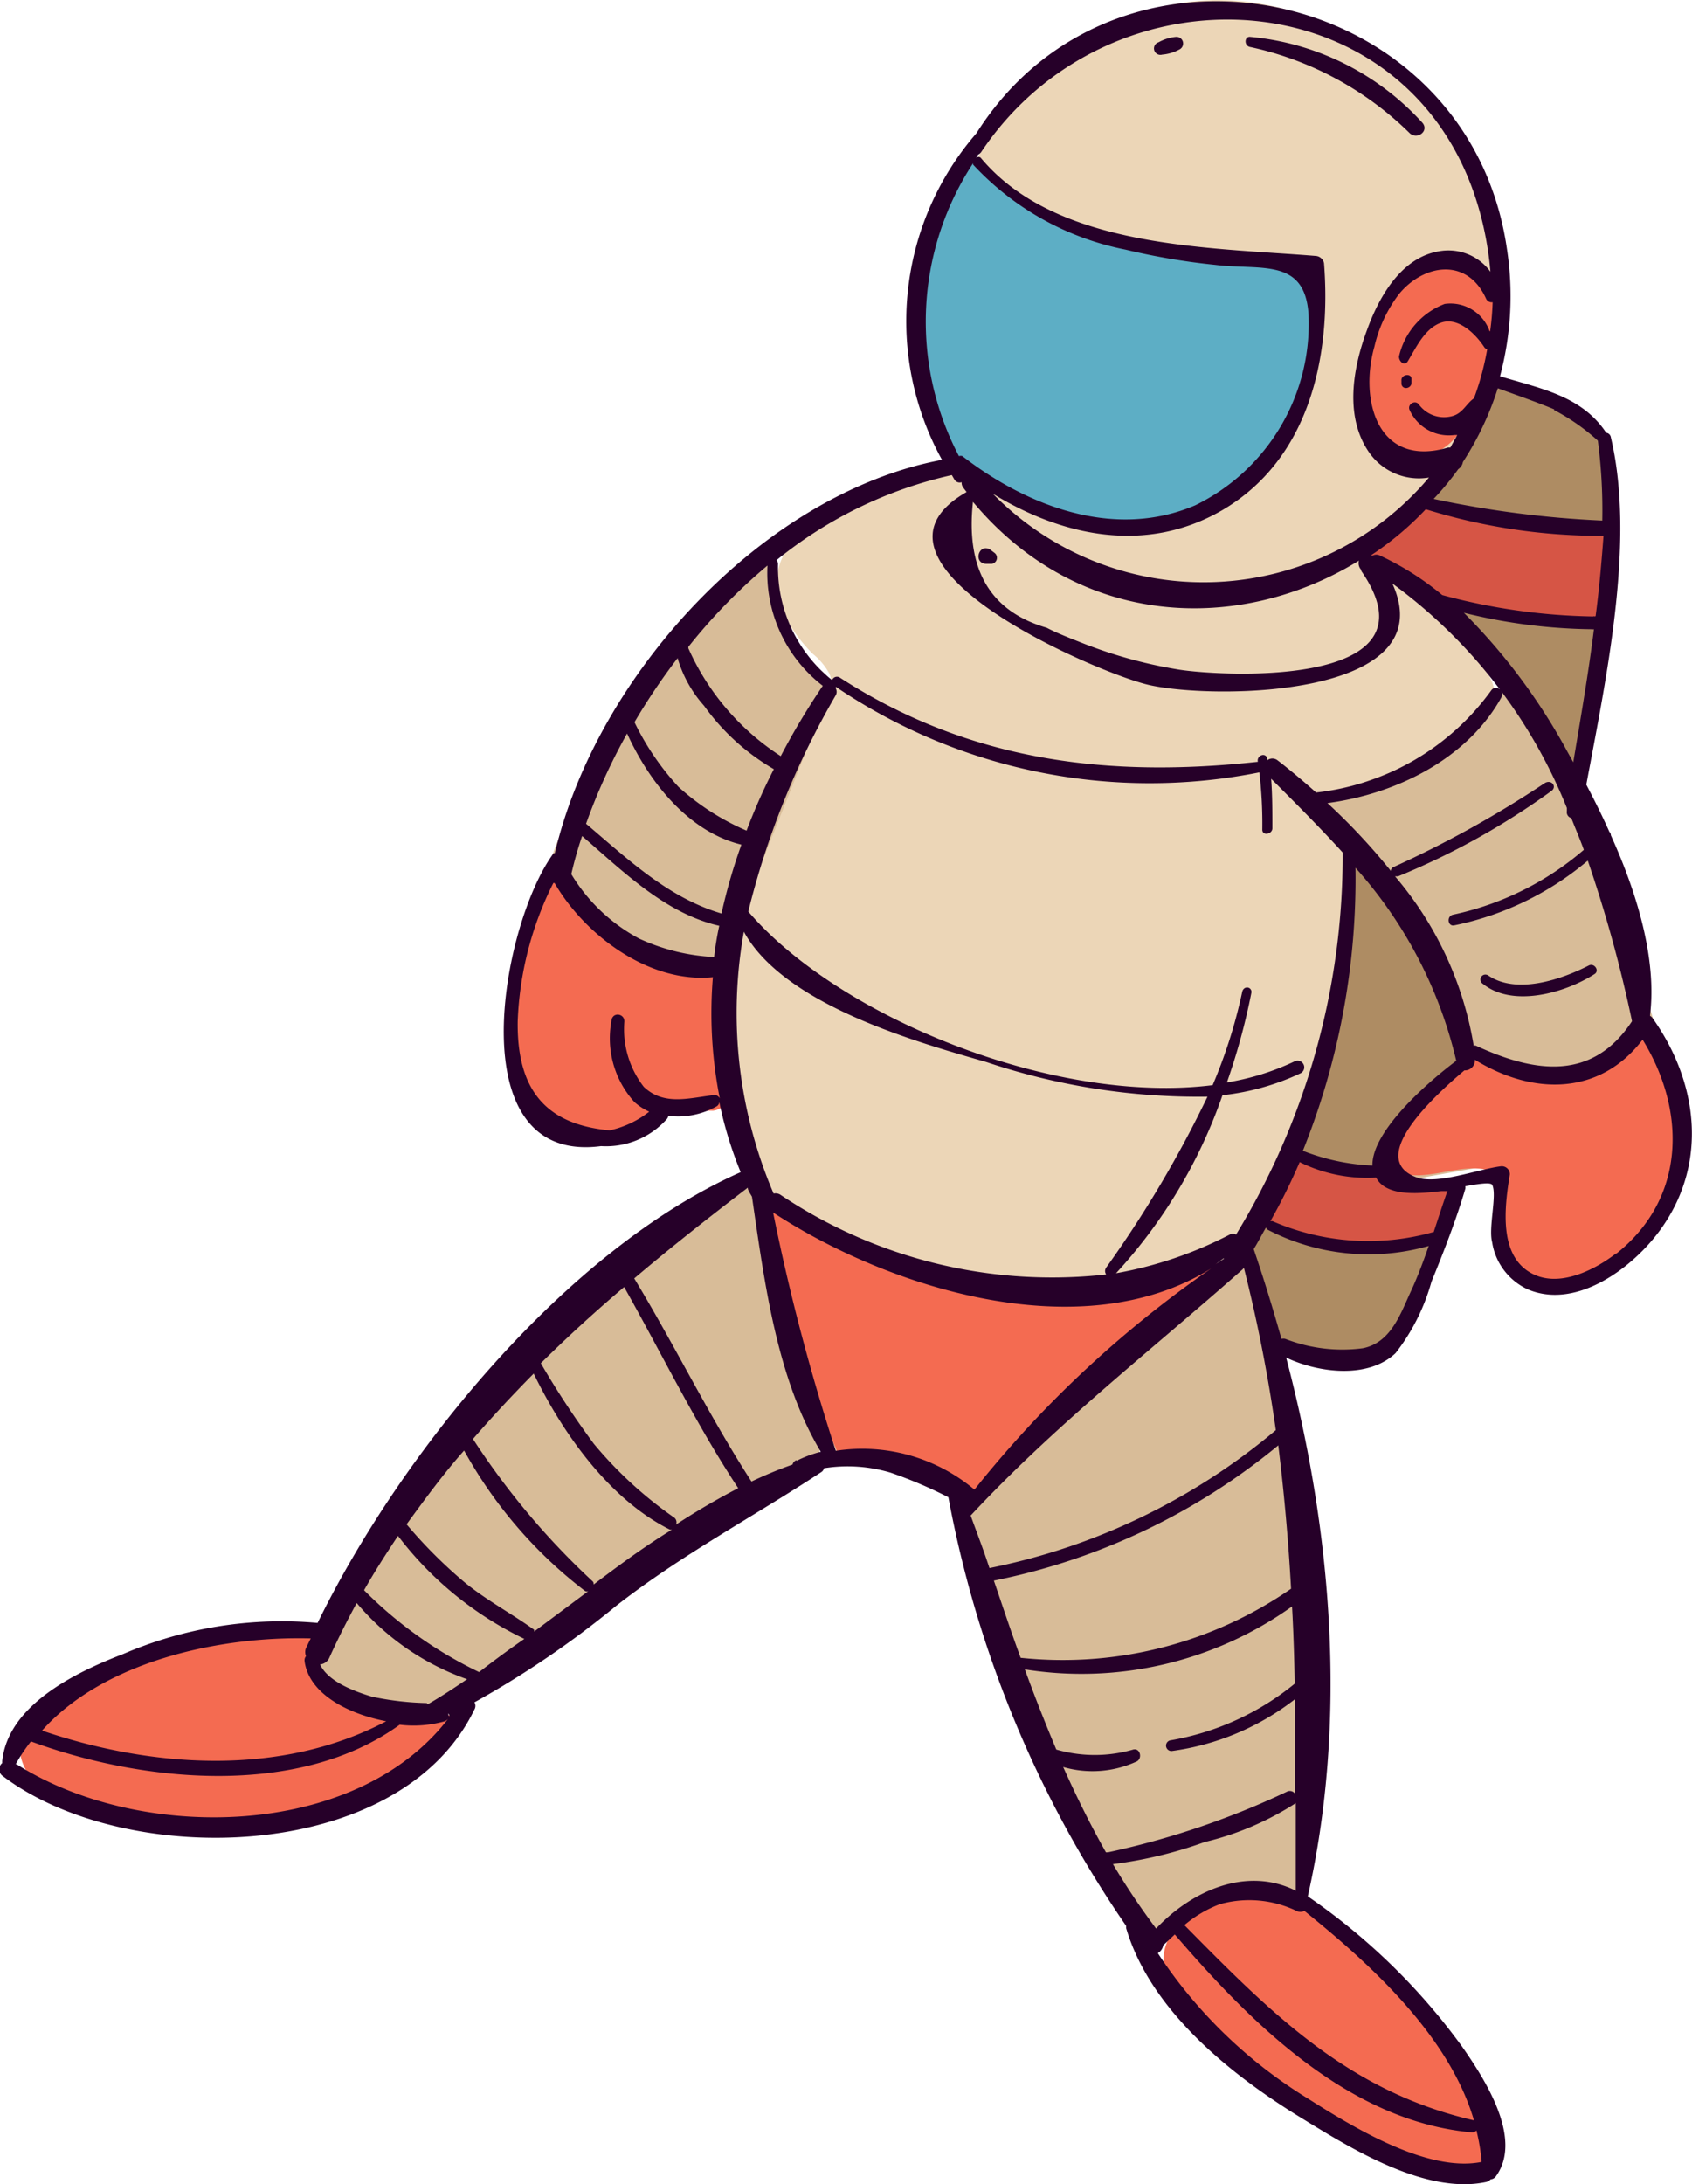 <svg xmlns="http://www.w3.org/2000/svg" viewBox="0 0 68.83 88.83"><defs><style>.cls-1{fill:#ecd6b7;}.cls-2{fill:#f46b51;}.cls-3{fill:#d8bc98;}.cls-4{fill:#5daec5;}.cls-5{fill:#ae8c63;}.cls-6{fill:#d65545;}.cls-7{fill:#260029;}</style></defs><g id="Layer_2" data-name="Layer 2"><g id="_"><path class="cls-1" d="M30,43.06C29.5,38.29,29.72,33,32.89,29.4c.51-.58,1.14-1.31.85-2a2.7,2.7,0,0,0-.69-.82c-1.33-1.36-2-3-.89-4.46s4.39-3,6.25-3.33C36.68,12.89,38.47,6,43.31,2.3A11.63,11.63,0,0,1,46.52.51c4.2-1.48,9.18.4,11.8,4a13.8,13.8,0,0,1,1.44,12.75,9.29,9.29,0,0,1-4,5.13,34.05,34.05,0,0,1,4.56,4.74,1.88,1.88,0,0,1,.48,1,1.75,1.75,0,0,1-.58,1.14,12.75,12.75,0,0,1-6.24,3.69c1.54.6,1.09,3.61.81,5.23-.92,5.18-1.54,9.77-5,13.77-3,3.51-7.45,5.48-10.58,8.86.2-.21-2.81-1.84-5-1.33-1.2-.75-1.5-3.13-1.88-4.42A64.4,64.4,0,0,1,30,43.06Z"/><path class="cls-2" d="M50.76,76.75a5,5,0,0,1,2.92.9c3.35,2,5.54,5.54,7.18,9.1.21.45.37,1.07,0,1.36a.92.92,0,0,1-.44.15c-2.14.34-4.19-.86-6-2a26.8,26.8,0,0,1-6-4.78c-.89-1-1.42-1.52-.85-2.72A4.7,4.7,0,0,1,50.76,76.75Z"/><path class="cls-2" d="M6.87,67.19c2-.82,4.2-1.64,6.11-.74a1.58,1.58,0,0,0,.06,2,2.58,2.58,0,0,0,1,.63,9.51,9.51,0,0,0,4.6.64,5.24,5.24,0,0,1-2.93,2.91c-1.3.57-2.07,1.31-3.47,1.51-2.73.39-8.41.81-10.63-1.43C-1.41,69.59,5,68,6.87,67.19Z"/><path class="cls-3" d="M28.49,48.78a4,4,0,0,1,2.18-1q1.48,5.34,2.64,10.79a1.39,1.39,0,0,1,0,.64,1.34,1.34,0,0,1-.66.67c-3.43,2-7.17,3.56-10.21,6.12-1.48,1.23-2.81,2.72-4.59,3.43s-5.33.23-4.87-2.39c.39-2.26,2.66-4.83,4-6.64A54.11,54.11,0,0,1,28.49,48.78Z"/><path class="cls-3" d="M50.49,50.73a2.78,2.78,0,0,1,.68,1.48c1.88,8.24,3.11,16.77,2,25.16a9.07,9.07,0,0,0-2.86-.47,3.12,3.12,0,0,0-2.5,1.28c-.25.38-.54.92-1,.81-.23-.06-.37-.29-.48-.5-1.83-3.33-3.56-6.72-5.2-10.14a24.33,24.33,0,0,1-1.94-5.07c-.49-2.2.42-2.53,2-4Z"/><path class="cls-3" d="M29.27,39.4l3.66-9.2c.28-.7.91-1.55.86-2.3s-1-.72-1.25-1.37c-.55-1.33-1.28-2.63-1.19-4.07A27.81,27.81,0,0,0,21.09,40.28,7.86,7.86,0,0,0,21,42.65a4.76,4.76,0,0,0,3.55,3.94c.41.1,1.09-.67,1.49-.83.86-.35,1.05-.73,2-.77.52,0,.88.13,1.27-.23.16-.16.47-.21.48-.44a15.56,15.56,0,0,0-.47-3.44,3.53,3.53,0,0,1,.84-3.22Z"/><path class="cls-3" d="M58.2,38.74c.94,1.64,1.62,3.84.45,5.33-.51.65-1.29,1-1.79,1.69s-.51,1.82.27,2.1a1.83,1.83,0,0,0,.9,0l1.91-.34a1.31,1.31,0,0,1,.76,0c.76.33.33,1.44.25,2.26-.17,1.57,1.62,2.82,3.19,2.61s2.57-1.4,3.44-2.73a6.37,6.37,0,0,0,.75-2.58,4.49,4.49,0,0,0,0-2c-1.78-6.09-3.61-12.27-7-17.67.3.49-2.43,2.73-2.79,3-1.26.91-2.62,1.13-3.94,1.79-1.55.77-.58,1.41.46,2.5A21.36,21.36,0,0,1,58.2,38.74Z"/><path class="cls-4" d="M44.8,21.28a8,8,0,0,0,8.62-9.56,1.43,1.43,0,0,0-.18-.5,1.27,1.27,0,0,0-.7-.42,17,17,0,0,0-3.27-.49A32.37,32.37,0,0,1,45,9.43a15.7,15.7,0,0,1-2.6-.82,7.86,7.86,0,0,1-3-2.45A17.33,17.33,0,0,0,37.6,15.7a4.43,4.43,0,0,0,1.95,3.62A13.13,13.13,0,0,0,44.8,21.28Z"/><path class="cls-2" d="M59,10.63a1.66,1.66,0,0,0-.83,0,2.08,2.08,0,0,0-.82.59,7.84,7.84,0,0,0-1.8,3.17,4.29,4.29,0,0,0,0,2.72,2.27,2.27,0,0,0,2.1,1.51,2.39,2.39,0,0,0,1.69-1,7.56,7.56,0,0,0,.94-1.75c.2-.48.41-1,.61-1.45C61.59,12.77,61,11,59,10.63Z"/><path class="cls-2" d="M66.77,42.12A6.61,6.61,0,0,1,66,51.5a4.16,4.16,0,0,1-2.45,1,2.39,2.39,0,0,1-2.23-1.27c-.38-.87-.07-1.88-.14-2.83a.74.74,0,0,0-.6-.8c-1-.29-2.11.27-3.17.19a1,1,0,0,1-.7-.27C56,46.21,59,43.09,60.29,43.09,62.66,43.84,64.85,44.4,66.77,42.12Z"/><path class="cls-2" d="M22.87,35.62c-.28-.17-.59.16-.74.45A16.33,16.33,0,0,0,20.9,41.8,4.71,4.71,0,0,0,21,43.88a4.55,4.55,0,0,0,.84,1.26c.61.74,1.4,1.55,2.36,1.44s1.49-1,2.33-1.26A18.46,18.46,0,0,1,29,45.17a.75.75,0,0,0,.47-.23.92.92,0,0,0,.15-.57,20.14,20.14,0,0,0,0-4c-.27-1.44-.42-1.12-1.79-1.31A6.2,6.2,0,0,1,22.87,35.62Z"/><path class="cls-5" d="M56.52,36.11c-.29-.4-.71-1.27-1.34-1s-.33,1.21-.33,1.71a25.52,25.52,0,0,1-1.62,9,25.8,25.8,0,0,1-2.29,4.62,1,1,0,0,0-.18.38,1.09,1.09,0,0,0,0,.4c.26,1,.51,2.07.76,3.11a.68.68,0,0,0,.19.41.78.78,0,0,0,.35.14l2.07.46a2.82,2.82,0,0,0,1.08.1,2.59,2.59,0,0,0,1.56-1.11,11.24,11.24,0,0,0,2.42-6,8,8,0,0,1-1.47.07c-.55,0-1.2-.22-1.35-.75a1.16,1.16,0,0,1,.07-.71c.63-1.7,2.81-2.6,3.05-4.39A4.23,4.23,0,0,0,59,40.19,29.46,29.46,0,0,0,56.52,36.11Zm8.7-18a3.55,3.55,0,0,0-1.83-1.79,8.09,8.09,0,0,0-2.53-.62s-1.14,2.19-1.27,2.41a17.9,17.9,0,0,1-1.77,2.31c-.43.47-1.79,1.3-2,1.87-.24.76,1.12,1.57,1.64,1.92a17,17,0,0,1,4.12,3.85A23.28,23.28,0,0,1,64,32.67,28.26,28.26,0,0,0,65,26.46l.44-5.85A5.4,5.4,0,0,0,65.22,18.11Z"/><path class="cls-6" d="M62.14,21.07l3.3.13c0,1.27,0,2.55,0,3.82a12.41,12.41,0,0,1-5.73-.35,3.9,3.9,0,0,1-1.11-.36,10.84,10.84,0,0,1-1-.79,13.35,13.35,0,0,0-2-1c-.05,0-.11-.07-.12-.13a.16.16,0,0,1,.09-.15c.76-.64,1.92-2,2.91-1.8A29.39,29.39,0,0,0,62.14,21.07Z"/><path class="cls-6" d="M55.58,47.58a1.37,1.37,0,0,1,.4.05,1.88,1.88,0,0,1,.54.29,3.19,3.19,0,0,0,2.69.31A7.14,7.14,0,0,1,58.6,50a.68.68,0,0,1-.21.29.93.93,0,0,1-.27.12,9,9,0,0,1-6.69-.73A6.78,6.78,0,0,1,52.78,47c.32-.13.83.18,1.14.27A7.77,7.77,0,0,0,55.58,47.58Z"/><path class="cls-2" d="M39.89,60.49a.56.56,0,0,1-.25.18c-.18.06-.37-.06-.54-.17a7.28,7.28,0,0,0-4.5-1.25.49.49,0,0,1-.6-.36,40.83,40.83,0,0,1-3.2-10.25,34.71,34.71,0,0,0,9.8,3.61,10.42,10.42,0,0,0,3,.27,12.8,12.8,0,0,0,2.84-.69c.57-.19,3.19-1.53,3.06-.29-.07.79-2.53,2.32-3.14,2.86C44.13,56.36,42,58.4,39.89,60.49Z"/><path class="cls-7" d="M64.87,39.61c.2-.13,0-.45-.23-.35-1.11.57-2.94,1.2-4.1.41a.2.2,0,0,0-.23.33C61.54,41,63.69,40.37,64.87,39.61Zm2.36,1.8a.33.33,0,0,0-.11-.1c.29-2.3-.53-5-1.59-7.34a.2.2,0,0,0-.06-.14c-.3-.67-.62-1.31-.94-1.92.82-4.39,2-9.9,1-14.12a.22.22,0,0,0-.19-.19c-1-1.51-2.69-1.8-4.32-2.3a12.59,12.59,0,0,0,.28-5.19C59.73-.64,45.46-3.66,39.72,5.42a11.66,11.66,0,0,0-1.4,13.28c-7.31,1.38-14.06,8.78-15.75,16,0,0,0,0-.05,0-2.13,2.88-3.92,12.68,1.93,11.91a3.32,3.32,0,0,0,2.64-1.06.33.33,0,0,0,.1-.17A3.21,3.21,0,0,0,29.14,45a.22.22,0,0,0,.12-.18,16.06,16.06,0,0,0,.87,2.85C23.06,50.8,16.32,59.05,12.92,66A16.31,16.31,0,0,0,5,67.27C3.1,68,.33,69.33.09,71.62c0,0,0,0,0,.08a.33.33,0,0,0,0,.51c5,3.82,16.17,3.61,19.21-2.69a.29.29,0,0,0,0-.29,38.48,38.48,0,0,0,5.76-3.92c2.66-2.08,5.56-3.61,8.36-5.45a.25.25,0,0,0,.1-.15,6.09,6.09,0,0,1,2.71.18,18,18,0,0,1,2.35,1,45.31,45.31,0,0,0,7.23,17.43s0,.06,0,.09c1,3.38,4.3,6,7.19,7.76,2,1.23,5,3.08,7.44,2.57a.39.39,0,0,0,.2-.11.29.29,0,0,0,.21-.12c1.13-1.55-.48-4-1.38-5.29a25.77,25.77,0,0,0-6.27-6.1c1.61-7.11,1-14.79-.88-21.91,1.33.63,3.34.87,4.45-.18a8.35,8.35,0,0,0,1.46-2.9c.51-1.25,1-2.5,1.38-3.79a.38.38,0,0,0,0-.1c.53-.09,1-.17,1.09-.06.21.4-.16,1.75,0,2.34a2.54,2.54,0,0,0,1.46,1.92c2,.84,4.3-.92,5.39-2.44C69.5,47.3,69.07,44,67.23,41.41ZM64,31l-.25-.45a24.45,24.45,0,0,0-4.2-5.63,22.59,22.59,0,0,0,5.2.67.24.24,0,0,0,.09,0C64.62,27.37,64.3,29.2,64,31Zm.89-5.93a.15.15,0,0,0-.09,0,24.92,24.92,0,0,1-6.13-.87,11.61,11.61,0,0,0-2.54-1.61.31.31,0,0,0-.28,0l-.09,0A12.56,12.56,0,0,0,58,20.71a23.9,23.9,0,0,0,7.23,1.08C65.15,22.87,65.05,24,64.91,25.05Zm-9.52-1.86c3.41,4.92-6.13,4.27-7.54,4A18.8,18.8,0,0,1,44,26.14c-.48-.19-1-.39-1.42-.61q-3.45-1-3-5.12c4.36,5.21,10.91,5.34,15.7,2.39A.4.4,0,0,0,55.39,23.19Zm7.84-6.54A8.6,8.6,0,0,1,65,17.92a21.76,21.76,0,0,1,.18,3.25,41.67,41.67,0,0,1-6.86-.88,11.25,11.25,0,0,0,1-1.21.43.43,0,0,0,.19-.29,12.29,12.29,0,0,0,1.42-3C61.67,16.06,62.46,16.33,63.23,16.65Zm-2.61-3.19a1.69,1.69,0,0,0-1.83-1.12,3,3,0,0,0-1.86,2.14c0,.21.23.41.36.19.34-.56.69-1.34,1.36-1.57s1.37.42,1.75,1a.18.18,0,0,0,.12.08,11.32,11.32,0,0,1-.54,2c-.3.2-.44.58-.84.71a1.27,1.27,0,0,1-1.4-.46c-.15-.21-.5,0-.37.24a1.75,1.75,0,0,0,1.82,1l.11,0L59,18.2h-.09c-2.86.84-3.62-1.91-3-4.1a5.62,5.62,0,0,1,1-2.14c1-1.22,2.77-1.51,3.54.18a.25.25,0,0,0,.27.15A11.12,11.12,0,0,1,60.62,13.46ZM39.79,6.29a.35.35,0,0,0,.12-.1C45.3-1.88,58.14-.94,60.37,9.32a13.41,13.41,0,0,1,.26,1.73,2.12,2.12,0,0,0-2.1-.83c-1.54.26-2.44,1.87-2.92,3.2-.58,1.56-.93,3.54.1,5a2.47,2.47,0,0,0,2.42,1,12,12,0,0,1-17.74.66c2.83,1.73,6.22,2.46,9.31.68,3.56-2.07,4.46-6.24,4.16-10.06a.37.37,0,0,0-.32-.29c-4.42-.36-10.57-.3-13.65-4a.16.16,0,0,0-.18,0Zm-.2.34a.1.1,0,0,0,0,.07,11.49,11.49,0,0,0,6.19,3.45,27.67,27.67,0,0,0,3.64.62c1.87.23,3.65-.3,3.81,2a8.22,8.22,0,0,1-4.61,7.78c-3.28,1.4-6.82.05-9.47-2a.2.2,0,0,0-.14,0A11.75,11.75,0,0,1,39.59,6.63Zm-.87,12.69.11.19a.25.25,0,0,0,.29.1.33.33,0,0,0,.08.24l.12.16c-5.1,2.91,5.4,7.4,7.44,7.85,2.68.6,12,.51,9.88-4.13a21,21,0,0,1,7.1,9.13s0,.08,0,.12a.25.25,0,0,0,.18.29c.17.43.35.85.51,1.29a12,12,0,0,1-5.33,2.64c-.27.07-.2.5.07.43A12.19,12.19,0,0,0,64.59,35a54.69,54.69,0,0,1,1.8,6.53c-1.61,2.44-3.94,2.11-6.34,1a.12.12,0,0,0-.1,0,14.14,14.14,0,0,0-3.2-6.89h.12a29.87,29.87,0,0,0,6.25-3.48c.22-.17,0-.47-.27-.32a43.53,43.53,0,0,1-6.16,3.42.17.17,0,0,0-.11.16A25.39,25.39,0,0,0,54,32.66c2.79-.37,5.68-1.79,7.07-4.29.15-.28-.22-.56-.41-.29a10.17,10.17,0,0,1-7.12,4.15c-.53-.47-1.05-.91-1.57-1.31a.34.34,0,0,0-.42,0,.32.32,0,0,1,0-.09c-.09-.25-.44-.09-.38.15-6.07.66-11.7,0-17-3.42a.21.21,0,0,0-.32.1,5.86,5.86,0,0,1-2.2-4.73.25.25,0,0,0-.06-.15A17.25,17.25,0,0,1,38.72,19.32ZM45.4,51.78a20.65,20.65,0,0,0,4.33-7.24,10,10,0,0,0,3.17-.89.27.27,0,0,0-.23-.49,10.22,10.22,0,0,1-2.76.86,26.23,26.23,0,0,0,1-3.67c0-.24-.33-.27-.38,0a20.6,20.6,0,0,1-1.2,3.78c-6.45.81-15.23-2.77-18.89-7.06A33.24,33.24,0,0,1,34,28.27.28.28,0,0,0,34,28s0,0,0-.07a22.76,22.76,0,0,0,17.23,3.48,17.91,17.91,0,0,1,.12,2.33c0,.27.42.19.41-.07,0-.68,0-1.32-.05-2,1,1,2,2,2.91,3a29.56,29.56,0,0,1-4.34,15.54.24.24,0,0,0-.26,0A16.17,16.17,0,0,1,45.4,51.78Zm4.39-.59-.35.23.34-.25Zm5.35-15.9a17.86,17.86,0,0,1,4.1,7.85C58.09,44,55.8,46,55.83,47.4A8.78,8.78,0,0,1,53,46.8,29.66,29.66,0,0,0,55.14,35.29ZM31.22,23a5.79,5.79,0,0,0,2.25,4.89,29.17,29.17,0,0,0-1.71,2.86A10.13,10.13,0,0,1,28,26.36a.11.11,0,0,0,0-.05A22.74,22.74,0,0,1,31.22,23Zm-3.66,3.75a5,5,0,0,0,1.08,1.95,9.11,9.11,0,0,0,2.84,2.58,24.1,24.1,0,0,0-1.11,2.5A10,10,0,0,1,27.6,32a10.82,10.82,0,0,1-1.79-2.63A25.6,25.6,0,0,1,27.56,26.77ZM29,44.54c-1,.12-2,.43-2.81-.34a3.81,3.81,0,0,1-.79-2.66c0-.34-.51-.4-.53,0a3.85,3.85,0,0,0,.94,3.28,2.38,2.38,0,0,0,.6.39,4,4,0,0,1-1.61.76c-2.6-.24-3.78-1.65-3.74-4.44a13.62,13.62,0,0,1,1.45-5.62l.05,0C23.77,38,26.38,40,29,39.74a17.83,17.83,0,0,0,.28,4.93A.24.24,0,0,0,29,44.54Zm.06-5.62A8.19,8.19,0,0,1,26,38.17a7.16,7.16,0,0,1-2.76-2.62A15.85,15.85,0,0,1,23.68,34c1.66,1.43,3.38,3.15,5.58,3.65C29.17,38.05,29.1,38.48,29.05,38.92ZM23.84,33.5a24,24,0,0,1,1.67-3.67c.91,2,2.51,4,4.65,4.52a22.93,22.93,0,0,0-.81,2.8C27.18,36.51,25.54,34.94,23.84,33.5Zm6.42,4.39c1.64,3,7.12,4.51,9.86,5.3a27.15,27.15,0,0,0,9,1.41A46.6,46.6,0,0,1,45,51.55a.24.24,0,0,0,0,.28,19.83,19.83,0,0,1-13.25-3.24.36.36,0,0,0-.28-.05A18.68,18.68,0,0,1,30.26,37.89ZM12.64,66.63l-.19.39a.42.42,0,0,0,0,.33.27.27,0,0,0-.06.2c.17,1.33,1.76,2.15,3.32,2.45-4.3,2.27-9.56,1.89-14,.38C4.21,67.57,8.91,66.53,12.64,66.63Zm-12,5.12a6.54,6.54,0,0,1,.62-.93c4.54,1.67,10.89,2.3,15-.68,0,0,0,0,0,0A4.65,4.65,0,0,0,18.09,70a.36.36,0,0,0,.14-.1C14.44,74.82,5.68,74.93.68,71.75Zm17.6-2a.64.64,0,0,0,0-.07S18.3,69.77,18.28,69.8Zm-.88-.49A11.84,11.84,0,0,1,15.13,69c-.66-.2-1.77-.59-2.11-1.31a.47.47,0,0,0,.39-.3c.34-.75.71-1.48,1.1-2.2A10.39,10.39,0,0,0,19,68.29C18.47,68.65,17.94,69,17.4,69.31ZM19.49,68a16.84,16.84,0,0,1-4.68-3.33c.43-.76.9-1.49,1.38-2.21a14.17,14.17,0,0,0,5.14,4.19C20.72,67.07,20.11,67.52,19.49,68Zm2.24-1.65s0,0,0-.07c-.93-.67-1.94-1.2-2.83-1.93a19.48,19.48,0,0,1-2.36-2.36c.73-1,1.51-2.07,2.34-3a18.34,18.34,0,0,0,4.93,5.72.18.18,0,0,0,.12,0Zm2.39-1.84a.17.17,0,0,0,0-.19,30.65,30.65,0,0,1-4.88-5.8c.79-.91,1.62-1.8,2.47-2.66,1.2,2.47,3.1,5.13,5.55,6.35,0,0,.05,0,.07,0C26.22,62.89,25.16,63.67,24.12,64.46ZM27.5,62a.24.24,0,0,0-.07-.28,16.49,16.49,0,0,1-3.27-3A35.28,35.28,0,0,1,22,55.44q1.63-1.61,3.39-3.1c1.54,2.73,2.91,5.56,4.64,8.18A29.22,29.22,0,0,0,27.5,62Zm4.9-2.62a.26.26,0,0,0-.16.18,17.26,17.26,0,0,0-1.67.69c-1.73-2.67-3.12-5.54-4.77-8.26,1.51-1.28,3.06-2.5,4.62-3.69,0,.12.11.25.17.37.51,3.48,1,7.37,2.8,10.37A4.82,4.82,0,0,0,32.4,59.41ZM34,59a85.91,85.91,0,0,1-2.55-9.69c4.74,3.11,12.6,5.55,17.83,2.27a45.06,45.06,0,0,0-9.64,9A7.1,7.1,0,0,0,34,59Zm5.49,2.63c3.42-3.67,7.31-6.69,11.05-10a.24.24,0,0,0,.06-.08,63.15,63.15,0,0,1,1.3,6.61,26,26,0,0,1-11.65,5.61C40,63,39.73,62.31,39.47,61.59Zm5.78,14.18a17.28,17.28,0,0,0,3.74-.9,11.93,11.93,0,0,0,3.7-1.58c0,1.16,0,2.35,0,3.56-2-1-4.23,0-5.68,1.54A29.62,29.62,0,0,1,45.25,75.77Zm15,12.11c-2.24.45-5.33-1.48-7.07-2.58a19.47,19.47,0,0,1-6.1-5.91.46.46,0,0,0,.22-.32l.47-.44c3.11,3.62,7.1,7.61,12.1,8.05a.23.23,0,0,0,.17-.08A8,8,0,0,1,60.27,87.88ZM53.06,77.71c2.72,2.19,5.9,5.1,6.9,8.52-5.1-1.17-8.23-4.34-11.78-7.94a4.94,4.94,0,0,1,1.44-.85,4.45,4.45,0,0,1,3.16.29A.34.34,0,0,0,53.06,77.71Zm-.39-9.24a10.89,10.89,0,0,1-5.08,2.31.22.22,0,0,0,.08.43,10.44,10.44,0,0,0,5-2.1c0,1.26,0,2.53,0,3.82a.26.26,0,0,0-.29-.08,33.35,33.35,0,0,1-7.31,2.48s-.05,0-.08,0c-.64-1.13-1.21-2.29-1.74-3.47a4.29,4.29,0,0,0,3-.23c.23-.13.13-.55-.15-.48a5.65,5.65,0,0,1-3.13,0c-.45-1.07-.88-2.16-1.28-3.26a14.74,14.74,0,0,0,10.87-2.56C52.62,66.4,52.65,67.43,52.67,68.47Zm-.15-3.86a16.32,16.32,0,0,1-11,2.81c-.37-1-.73-2.09-1.09-3.14A26.27,26.27,0,0,0,52,58.78Q52.36,61.71,52.52,64.61Zm4.83-12c-.41.91-.81,2-1.91,2.22a6.39,6.39,0,0,1-3.15-.38.3.3,0,0,0-.16,0C51.78,53.21,51.41,52,51,50.8c.18-.29.33-.59.5-.88a.18.18,0,0,0,.09.1,8.93,8.93,0,0,0,6.53.65C57.89,51.33,57.64,52,57.35,52.61Zm1-2.5s0,0-.06,0a9.78,9.78,0,0,1-6.53-.45s0,0-.08,0a24.33,24.33,0,0,0,1.19-2.4,6.19,6.19,0,0,0,3.11.63c.43.83,1.91.63,2.65.55l.25,0C58.68,49,58.51,49.54,58.32,50.11Zm7.41.85c-.85.66-2.24,1.38-3.34.88-1.5-.68-1.21-2.78-1-4.08,0-.21-.18-.35-.36-.33-.91.11-2.58.76-3.44.45-2.09-.78.83-3.4,1.95-4.35A.41.41,0,0,0,60,43.1c2.38,1.46,5.09,1.45,6.82-.82C68.59,45.15,68.61,48.73,65.73,51ZM57.42,15.55v-.14c0-.25-.44-.19-.41.08l0,.13C57.06,15.88,57.43,15.8,57.42,15.55ZM50.85,1.91a13.21,13.21,0,0,1,6.5,3.51c.31.28.8-.1.51-.43a10.78,10.78,0,0,0-7-3.49C50.62,1.47,50.6,1.86,50.85,1.91Zm-3.57.31A1.77,1.77,0,0,0,48,2a.27.27,0,0,0-.16-.5,1.78,1.78,0,0,0-.71.22A.26.26,0,0,0,47.28,2.22Zm-7,20.13c-.49-.28-.71.61-.12.58l.19,0a.25.25,0,0,0,.1-.45Z"/></g></g></svg>